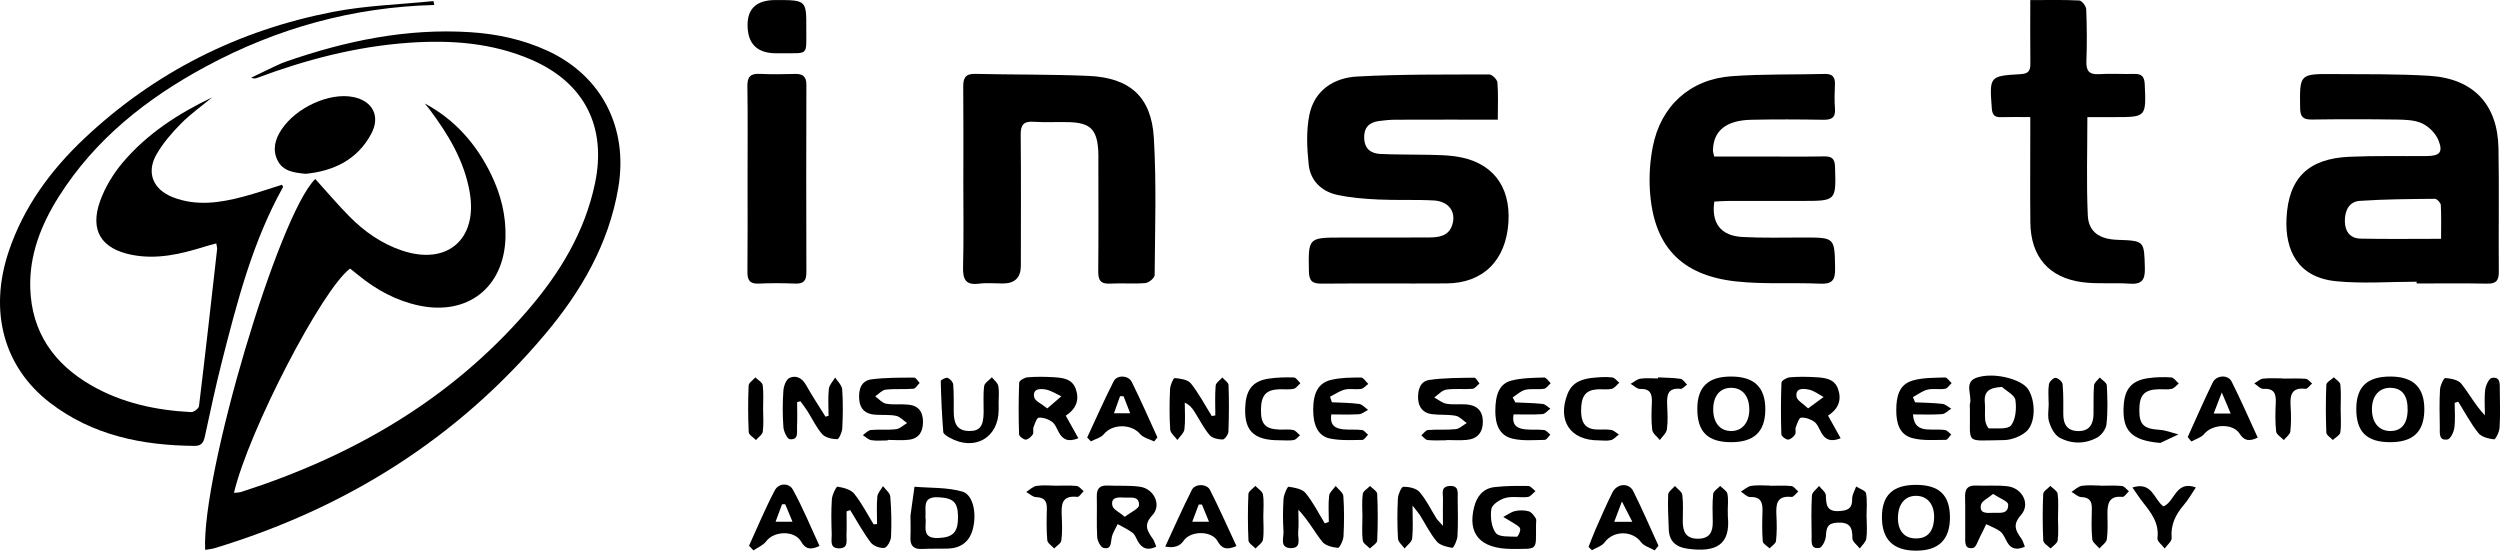 <?xml version="1.0" encoding="UTF-8"?>
<svg id="uuid-e77f675d-d0f7-4af7-b8b9-3f9352bac1dd" data-name="Capa 2" xmlns="http://www.w3.org/2000/svg" viewBox="0 0 1114.08 245.39">
  <g id="uuid-62eeaa4f-4a9a-4af2-9b68-3a8b3674627a" data-name="Capa 1">
    <g>
      <path d="m189.29,46.11c13.53,7.25,23.1,18.22,29.67,31.83,4.25,8.81,6.59,18.09,6.3,27.99-.66,22.09-16.75,34.81-38.45,30.25-10.17-2.14-19.01-6.97-27-13.47-1.27-1.04-2.57-2.05-3.8-3.03-12.52,9.25-45.28,72.52-51.74,99.94,1.17-.13,2.25-.08,3.22-.39,49.46-15.91,93.16-41.01,127.5-80.73,14.31-16.55,25.56-34.9,30.15-56.73,5.3-25.2-4.64-44.88-28.27-55.13-17.55-7.61-36.05-8.91-54.87-7.57-23.27,1.66-45.59,7.49-67.36,15.62-.75.28-1.52.49-2.7-.08,2.5-1.21,4.99-2.44,7.51-3.61,2.57-1.19,5.09-2.53,7.75-3.46,26.64-9.28,53.87-15.01,82.28-13.2,11.88.75,23.41,3.22,34.3,8.19,24.32,11.1,36.28,34.37,31.76,61.1-4.25,25.14-16.61,46.3-32.66,65.35-39.32,46.66-88.98,77.63-147.17,95.28-1.37.41-2.82.53-4.28.79-1.65-33.68,32.78-149.45,49.07-165.29,5,5.53,9.83,11.24,15.06,16.55,6.73,6.84,14.49,12.3,23.68,15.37,20.12,6.72,33.68-5.09,30.09-25.96-2.45-14.25-9.72-26.06-18.18-37.34-.59-.78-1.23-1.52-1.85-2.27Z"/>
      <path d="m193.53,2.22c-36.17.94-70.1,10.32-101.83,27.44-26.31,14.19-49.31,32.33-65.51,57.99-7.86,12.46-13.2,25.93-12.7,40.92.64,19.55,10.6,33.61,27.21,43.17,13.73,7.89,28.83,11.1,44.48,11.91,1.16.06,3.37-1.61,3.5-2.67,2.83-23.29,5.45-46.6,8.07-69.91.07-.62-.17-1.27-.36-2.6-1.93.53-3.6.95-5.25,1.46-10.57,3.32-21.27,5.84-32.42,3.63-13.65-2.7-18.8-10.93-14.08-24.03,2.2-6.12,5.81-12.07,10.02-17.06,10.86-12.86,24.79-21.86,39.91-29.09-4.67,3.87-9.67,7.41-13.92,11.7-4.06,4.1-7.94,8.62-10.83,13.58-4.78,8.2-1.67,15.82,7.31,19.28,10.48,4.04,21.02,2.44,31.44-.34,5.76-1.54,11.42-3.5,17.08-5.26.24.49.57.87.48,1.02-13.55,24.29-20.4,50.94-27.19,77.58-2.84,11.13-5.21,22.39-7.66,33.62-.57,2.63-1.54,4.17-4.53,4.14-23.34-.19-45.47-4.64-64.43-19.19C1.62,163.62-5.07,138.71,3.88,112.06c6.63-19.75,18.62-36.12,33.55-50.22C68.89,32.13,106.25,13.41,148.61,5.25c14.62-2.82,29.69-3.25,44.56-4.77.12.58.24,1.16.36,1.74Z"/>
      <path d="m1076.93,125.54c-11.98,0-24.05.95-35.91-.22-17.4-1.72-22.71-14.18-22.09-27.88.83-18.17,9.76-26.77,28.05-27.58,11.41-.5,22.86-.22,34.29-.31,5.89-.05,7.52-1.58,5.43-6.93-1.2-3.08-4.26-6.19-7.28-7.61-3.38-1.59-7.64-1.67-11.52-1.73-12.56-.19-25.12-.19-37.67-.01-3.86.05-5.16-1.14-5.22-5.11-.21-15.18-.35-15.26,14.84-15.15,14.23.1,28.5-.1,42.69.77,19.66,1.2,30.5,12.69,30.86,32.27.34,18.36,0,36.74.15,55.11.03,3.84-1.18,5.32-5.14,5.24-10.49-.2-20.99-.07-31.49-.07,0-.26,0-.52,0-.78Zm10.89-19.11c0-5.12.15-10.11-.12-15.08-.06-1-1.72-2.76-2.64-2.75-11.17.1-22.37.15-33.51.92-4.77.33-6.63,4.4-6.61,8.99.02,4.6,2.33,7.73,6.98,7.83,11.7.25,23.4.08,35.9.08Z"/>
      <path d="m667.46,53.32c-15.76,0-30.54-.03-45.32.03-2.6,0-5.23.24-7.81.61-4.34.62-6.59,3.05-6.4,7.66.19,4.73,3.03,6.8,7.19,6.99,7.29.34,14.61.21,21.91.38,3.73.09,7.5.15,11.19.64,16.42,2.19,25.06,12.92,23.98,29.54-1.11,16.9-11.29,27.03-27.59,27.13-18.55.12-37.1-.07-55.65.1-4.07.04-5.58-1.14-5.66-5.38-.29-15.16-.43-15.16,14.93-15.16,12.93,0,25.86.04,38.79-.04,4.24-.03,8.47-.63,10.09-5.41,1.99-5.87-1.42-10.72-8.2-11.08-8.22-.44-16.49-.03-24.72-.42-6.14-.29-12.35-.78-18.33-2.08-6.97-1.52-11.9-6.34-12.66-13.45-.78-7.33-1.14-15.04.3-22.18,2.2-10.88,10.83-16.52,21.2-17.09,19.61-1.07,39.3-.86,58.96-.92,1.27,0,3.53,2.23,3.64,3.56.43,5.17.17,10.4.17,16.57Z"/>
      <path d="m429.3,79.72c0-13.67.08-27.34-.05-41.01-.04-3.88.91-5.89,5.31-5.79,16.83.4,33.69.18,50.51.9,18.38.79,28.04,9.29,29.12,27.58,1.2,20.34.52,40.8.36,61.2,0,1.25-2.58,3.41-4.09,3.54-5.21.45-10.49-.06-15.71.25-4.37.26-5.38-1.62-5.34-5.62.16-16.29.07-32.58.06-48.87,0-1.69.06-3.38-.06-5.05-.63-9.22-3.65-12.15-13.04-12.42-5.24-.16-10.5.19-15.72-.16-4.43-.3-5.83,1.29-5.79,5.7.19,19.47.08,38.95.07,58.42q0,7.93-8,7.94c-3.56,0-7.16-.36-10.66.08-6,.76-7.22-1.96-7.09-7.37.33-13.1.11-26.21.11-39.32Z"/>
      <path d="m763.89,69.75c6.93,0,13.82,0,20.71,0,9.36,0,18.73.11,28.09-.05,3.45-.06,4.95.79,5.06,4.64.47,15.21.6,15.2-14.76,15.2-11.05,0-22.1-.02-33.15.01-2,0-4.01.19-5.9.29-1.37,9.62,2.92,15.23,12.46,15.76,9.15.51,18.34.23,27.52.24,13.85.02,13.64,0,13.86,13.92.08,5.11-1.38,6.88-6.62,6.65-12.52-.55-25.16.36-37.57-1.01-24.75-2.72-36.91-16.04-38.36-40.87-.37-6.29.08-12.79,1.27-18.97,3.52-18.3,16.57-30.25,35.22-31.61,13.79-1.01,27.68-.65,41.52-1,3.48-.09,4.61,1.51,4.46,4.78-.17,3.55-.25,7.13.02,10.67.32,4.11-1.56,5.03-5.29,4.97-10.67-.18-21.35-.23-32.02,0-11.26.24-16.91,4.92-17.06,13.64-.01.7.27,1.41.54,2.72Z"/>
      <path d="m930.2,52.2c0,15.06-.46,29.44.19,43.77.33,7.41,5.21,10.62,13.2,10.9,12.17.44,11.9.44,12.23,12.67.15,5.48-1.59,7.27-6.98,6.87-6.89-.51-13.92.25-20.74-.64-15.1-1.95-23.15-11.41-23.31-26.65-.14-13.29-.03-26.59-.03-39.88,0-2.04,0-4.07,0-7.06-4.62,0-8.84-.1-13.06.03-2.83.09-3.86-.96-4.08-3.87-1.07-14.36-1.16-14.49,12.99-15.31,3.68-.21,4.23-1.88,4.19-4.95-.12-9.12-.04-18.24-.04-28.04,7.76,0,14.82-.18,21.86.18,1.14.06,3.01,2.52,3.07,3.93.31,7.66.36,15.36.08,23.02-.16,4.3,1.08,6.15,5.63,5.87,5.22-.32,10.48.04,15.72-.09,3.33-.08,4.5,1.25,4.65,4.63.62,14.61.72,14.61-13.6,14.61-3.74,0-7.47,0-11.96,0Z"/>
      <path d="m333.14,79.47c0-13.67.13-27.34-.08-41.01-.06-4.16,1.3-5.74,5.47-5.54,5.23.25,10.49.18,15.73.03,3.5-.1,5.1,1.12,5.09,4.84-.08,27.9-.08,55.8,0,83.71.01,3.61-1.3,5.03-4.96,4.88-5.42-.21-10.87-.26-16.29,0-4.1.2-5.06-1.63-5.02-5.34.14-13.86.06-27.71.06-41.57Z"/>
      <path d="m136.33,77.46c-5.21-.48-10.25-1.07-12.68-6.05-2.31-4.73-1.04-9.41,1.79-13.67,6.58-9.91,21.41-16.63,31.97-14.51,8.66,1.74,12.24,8.54,8,16.45-6.21,11.56-16.75,16.51-29.08,17.77Z"/>
      <path d="m345.92,23.74q-12.79,0-12.78-12.63,0-11.09,12.45-11.09c13.73,0,13.78,0,13.72,12.71-.06,12.39,1.31,10.88-11.15,11.01-.75,0-1.49,0-2.24,0Z"/>
      <path d="m1093.88,179.54c0,3.7.34,7.45-.14,11.09-.25,1.91-1.7,4.97-3.01,5.2-4.05.7-3.44-2.87-3.48-5.36-.09-5.61-.23-11.24.09-16.83.11-1.86,1.66-5.23,2.36-5.18,2.49.17,5.77.82,7.16,2.56,3.53,4.44,6.19,9.57,10.49,14.08,0-3.82-.33-7.68.14-11.45.24-1.92,1.68-5.03,2.96-5.24,3.96-.66,3.5,2.85,3.54,5.38.08,5.61.24,11.24-.1,16.83-.11,1.86-1.81,5.25-2.46,5.17-2.46-.29-5.6-1.06-7.01-2.83-3.43-4.31-6.03-9.27-8.96-13.97l-1.57.54Z"/>
      <path d="m643.02,234.32c0-5-.07-8.44.02-11.87.07-2.41-1.18-5.68,3.03-5.89,4.2-.21,3.49,3.01,3.52,5.51.07,5.6.22,11.22-.09,16.81-.1,1.88-1.75,5.33-2.25,5.25-2.46-.38-5.52-1.09-6.99-2.84-2.97-3.53-5.04-7.83-7.53-11.78-.65-1.02-1.49-1.93-3.26-4.2,0,5.91.31,10.32-.16,14.65-.18,1.59-2.21,2.98-3.4,4.46-1.02-1.46-2.83-2.88-2.92-4.4-.35-5.96-.35-11.96-.04-17.92.1-1.87,1.6-5.2,2.44-5.2,2.46,0,5.74.66,7.2,2.35,3.02,3.48,5.05,7.81,7.54,11.77.45.71,1.11,1.29,2.89,3.3Z"/>
      <path d="m592.16,232.56c0-3.88-.29-7.78.14-11.61.17-1.55,1.9-2.93,2.92-4.38,1.2,1.5,3.31,2.93,3.42,4.51.42,5.95.38,11.96.07,17.92-.1,1.85-1.78,5.22-2.47,5.15-2.45-.24-5.63-1-7.01-2.76-3.54-4.49-6.26-9.62-10.64-14.25,0,3.3.23,6.62-.07,9.89-.26,2.76,1.76,7.38-3.4,7.23-5.02-.15-2.97-4.73-3.15-7.48-.31-4.84-.3-9.73.03-14.56.13-1.91,1.71-5.39,2.23-5.31,2.65.37,6.04.95,7.56,2.79,3.37,4.09,5.78,8.97,8.58,13.53.6-.22,1.2-.45,1.79-.67Z"/>
      <path d="m673.69,244.62c-14-.06-19.85-6.62-16.75-18.75,1.23-4.8,4.04-8.21,9.04-8.8,4.99-.58,10.06-.58,15.1-.5,1.07.02,2.12,1.49,3.18,2.29-1.14.91-2.2,2.46-3.43,2.61-3.33.4-6.9-.44-10.03.43-2.44.68-5.9,2.95-6.2,4.92-.53,3.5-.02,8.11,2.01,10.73,1.46,1.88,6.11,1.46,9.35,1.63.49.03,1.7-2.43,1.48-3.52-.21-1.01-1.82-1.8-2.92-2.53-1.49-.99-3.08-1.84-4.62-2.74,1.74-.91,3.4-2.22,5.25-2.64,1.95-.44,4.2-.42,6.11.11,1.24.35,2.31,1.87,3.1,3.1.43.67.15,1.82.14,2.76-.1,11.93,1.26,10.81-10.81,10.9Z"/>
      <path d="m820.25,195.3c-4.48,1.8-6.98.63-8.74-2.71-.87-1.65-1.63-3.65-3.03-4.66-1.62-1.16-3.94-1.95-5.88-1.81-.89.07-1.75,2.67-2.32,4.24-.37,1.01.19,2.47-.35,3.28-.7,1.05-2.09,2.29-3.15,2.26-1.05-.03-2.93-1.5-2.96-2.39-.23-7.67-.24-15.35.06-23.01.03-.87,2.33-2.23,3.66-2.35,3.72-.33,7.49-.28,11.22-.07,4.14.23,8.64.5,10.32,5.21,1.68,4.72.37,8.86-4.45,11.91,1.85,3.32,3.62,6.49,5.63,10.09Zm-14.51-13.3c2.99-2.2,4.95-3.64,6.92-5.08-2.18-1.15-4.26-2.84-6.58-3.3-2.27-.45-6.03-.96-5.5,3.13.21,1.67,2.86,3.02,5.16,5.25Z"/>
      <path d="m480.55,195.3c-4.48,1.79-6.98.64-8.74-2.71-.87-1.65-1.63-3.65-3.03-4.66-1.62-1.16-3.94-1.95-5.88-1.81-.89.07-1.75,2.67-2.33,4.23-.37,1.01.18,2.47-.35,3.28-.7,1.05-2.08,2.3-3.14,2.27-1.05-.03-2.93-1.5-2.96-2.39-.23-7.67-.24-15.35.06-23.01.03-.87,2.32-2.23,3.65-2.35,3.72-.33,7.49-.28,11.22-.08,4.14.23,8.63.5,10.33,5.21,1.71,4.73.35,8.85-4.44,11.95,1.84,3.3,3.6,6.46,5.61,10.06Zm-13.84-13.3c2.65-2.28,4.45-3.84,6.26-5.4-2.29-1.05-4.5-2.55-6.9-3.01-2.43-.46-6.03-.52-5.18,3.46.35,1.67,3.19,2.82,5.82,4.95Z"/>
      <path d="m853.8,216.07c10.35,0,15.11,4.52,15.16,14.39.05,10.08-5.07,15.04-15.41,14.93-9.96-.1-14.88-5.03-14.9-14.91-.03-9.76,4.86-14.41,15.15-14.41Zm-8.01,14.07c-.24,5.99,2.49,9.55,7.48,9.79,5.52.26,8.46-2.9,8.63-9.26.15-5.79-2.85-9.54-7.76-9.71-4.92-.17-8.12,3.35-8.34,9.18Z"/>
      <path d="m377.26,227.88c0,3.52.12,7.04-.04,10.55-.11,2.39.98,5.85-3.15,5.93-4.58.09-3.35-3.66-3.43-6.18-.17-5.24-.29-10.5.07-15.72.14-2.02,1.95-5.69,2.5-5.6,2.63.44,5.9,1.25,7.44,3.14,3.37,4.17,5.83,9.07,8.66,13.67.51-.05,1.02-.1,1.53-.15,0-4.07-.25-8.16.12-12.2.15-1.63,1.65-3.13,2.54-4.69,1.13,1.54,3.1,3.02,3.24,4.65.49,5.96.61,11.98.33,17.95-.08,1.78-1.75,4.76-2.97,4.92-1.94.25-4.9-.84-6.07-2.39-3.41-4.55-6.15-9.6-9.16-14.46-.53.19-1.07.39-1.6.58Z"/>
      <path d="m771.42,197.05c-10.49-.01-15.12-4.67-15.04-15.1.08-9.56,4.86-14.11,14.87-14.15,10.51-.05,15.51,4.76,15.43,14.83-.08,9.76-5.03,14.44-15.26,14.42Zm8.12-14.59c0-5.88-3.01-9.56-7.9-9.64-5.01-.08-8.07,3.4-8.18,9.31-.11,6.18,3.02,10.02,8.14,9.95,4.84-.06,7.94-3.82,7.95-9.62Z"/>
      <path d="m902.36,243.62c-3.5,1.55-6.05,1.21-7.89-2-.93-1.62-1.62-3.6-3-4.7-1.83-1.47-4.22-2.24-6.36-3.31-.87,1.8-1.69,3.63-2.64,5.39-.99,1.84-1.85,4.94-3.19,5.19-4.05.73-3.47-2.83-3.51-5.33-.08-5.8.1-11.61-.07-17.41-.1-3.54,1.16-5.22,4.84-5.07,4.67.19,9.4-.22,14.02.31,6.65.76,10.4,7.94,6.07,12.81-3.9,4.37-2.37,6.98.13,10.48.71.99,1.01,2.28,1.59,3.64Zm-14.17-23.51c-2.27,1.93-4.98,3.09-5.38,4.8-.92,3.93,2.49,3.77,5.05,3.62,2.91-.17,7.2,1,7.05-3.7-.05-1.43-3.77-2.75-6.72-4.72Z"/>
      <path d="m1065.13,197.05c-10.52,0-15.18-4.66-15.09-15.04.09-9.76,4.98-14.28,15.38-14.21,10.11.07,15.02,4.93,14.94,14.78-.08,9.83-4.98,14.48-15.23,14.47Zm7.79-14.28c.1-6.38-2.36-9.72-7.34-9.94-5.22-.24-8.59,3.52-8.57,9.55.02,5.88,3.01,9.54,7.9,9.69,5.11.16,7.91-3.09,8.01-9.29Z"/>
      <path d="m515.27,243.6c-3.8,1.87-6.34.89-8.2-2.39-.74-1.3-1.26-2.92-2.36-3.77-2.02-1.54-4.4-2.61-6.63-3.88-.91,1.95-2.18,3.82-2.64,5.87-.53,2.34-.04,5.55-3.62,4.76-1.29-.28-2.77-3.09-2.87-4.82-.35-5.95-.02-11.94-.18-17.91-.1-3.5,1.09-5.26,4.8-5.08,4.84.24,9.75-.16,14.51.54,6.23.91,9.67,8.18,5.49,12.64-4.05,4.32-2.35,6.99.11,10.48.71,1,1.03,2.27,1.59,3.56Zm-14.02-13.29c2.8-2.17,6.29-3.62,6.34-5.17.13-4.41-4.03-3.2-6.73-3.4-2.57-.19-5.97-.27-5.14,3.61.36,1.69,3.09,2.87,5.53,4.96Z"/>
      <path d="m405.74,230.29c0-.19-.02-.38,0-.56.59-4.27,1.19-8.55,1.78-12.82,7.13.6,14.55.2,21.3,2.15,4.99,1.44,6.58,10.09,4.59,17.11-1.58,5.56-5.57,8.2-11.27,8.31-3.74.08-7.49-.04-11.22.16-3.93.2-5.4-1.6-5.2-5.37.15-2.98.03-5.98.02-8.98Zm6.66.27c.72,3.65-2.21,9.5,5.73,9.19,6.51-.25,8.84-2.5,8.79-9.44-.05-6.62-2.16-8.38-8.79-8.72-7.46-.38-5.3,4.89-5.73,8.97Z"/>
      <path d="m541.59,185.14c0-4.43-.23-8.88.14-13.27.11-1.3,1.94-2.44,2.98-3.66.96,1.13,2.72,2.23,2.76,3.39.25,6.92.23,13.85-.05,20.77-.05,1.26-1.68,3.49-2.56,3.49-1.99-.01-4.66-.57-5.81-1.95-2.63-3.12-4.49-6.88-6.7-10.36-.95-1.5-1.99-2.96-4.38-4.15,0,3.97.32,7.99-.15,11.9-.2,1.7-2.04,3.2-3.14,4.78-1.12-1.56-3.1-3.07-3.21-4.7-.39-5.97-.32-11.99-.06-17.97.08-1.76,1.48-4.98,2.05-4.93,2.51.22,5.85.66,7.21,2.36,3.58,4.48,6.28,9.66,9.33,14.56.53-.09,1.06-.19,1.58-.28Z"/>
      <path d="m877.84,181.72c0-.56-.13-1.16.02-1.68,1.13-3.92-2.89-9.71,2.96-11.73,7.67-2.64,20.05.65,22.97,5.12,3.43,5.24,3.46,15.17-.87,18.92-2.56,2.21-6.61,3.74-10,3.77-17.88.17-14.72,2.34-15.07-14.4Zm14.3-9.3c-5.64.35-8.13,1.92-7.63,7.07.25,2.59-.12,5.24.16,7.82.14,1.3,1.14,3.6,1.71,3.59,3.41-.06,8.41.53,9.85-1.37,2.09-2.77,2.45-7.6,1.89-11.3-.33-2.19-3.88-3.89-5.97-5.8Z"/>
      <path d="m644.58,196.2c-2.8,0-5.63.19-8.4-.1-.99-.1-1.86-1.37-2.79-2.11,1-.83,1.95-2.29,3.01-2.37,4.09-.32,8.25.06,12.32-.38,1.72-.19,3.28-1.78,4.91-2.73-1.65-1.12-3.18-2.9-4.97-3.24-3.46-.65-7.1-.25-10.6-.71-3.83-.5-5.93-3.03-6.11-6.9-.17-3.84.9-7.76,4.99-8.35,6.6-.95,13.35-.89,20.05-1,.76-.01,1.54,1.68,2.31,2.58-1.02.83-1.99,2.29-3.07,2.38-3.9.32-7.9-.21-11.75.36-1.91.29-3.57,2.27-5.34,3.49,1.8.97,3.5,2.45,5.41,2.79,2.91.51,5.97.09,8.95.31,4.59.33,7.24,2.79,7.31,7.54.07,4.88-2.35,7.83-7.24,8.28-2.96.27-5.98.05-8.97.05,0,.03,0,.06,0,.09Z"/>
      <path d="m355.23,179.15c0,3.65.13,7.3-.05,10.94-.11,2.39.86,6.06-3.2,5.64-1.18-.12-2.73-3.45-2.87-5.39-.4-5.39-.38-10.85-.01-16.25.14-2.02,1.21-4.99,2.71-5.68,2.91-1.34,5.61,0,7.38,3.15,2.7,4.81,5.76,9.42,8.67,14.11.46-.12.91-.24,1.37-.36,0-4.01-.3-8.04.13-12,.19-1.78,1.84-3.4,2.82-5.09,1.09,1.76,3,3.47,3.13,5.3.41,5.77.32,11.59.03,17.37-.09,1.74-1.5,4.86-2.25,4.84-2.29-.05-5.28-.68-6.68-2.25-2.69-3.03-4.43-6.89-6.63-10.36-.94-1.48-2.05-2.86-3.08-4.29-.49.11-.99.22-1.48.33Z"/>
      <path d="m395.59,196.26c-2.43,0-4.91.27-7.28-.1-1.36-.21-2.55-1.47-3.82-2.25,1.22-.8,2.38-2.19,3.66-2.3,3.71-.34,7.51.11,11.2-.35,1.71-.21,3.25-1.79,4.87-2.74-1.64-1.12-3.15-2.86-4.94-3.22-3.08-.62-6.33-.26-9.5-.51-4.09-.32-6.56-2.48-6.89-6.72-.34-4.33.72-8.39,5.49-9.02,6.26-.83,12.65-.74,18.98-.78.82,0,1.65,1.55,2.48,2.38-.94.9-1.82,2.51-2.83,2.59-4.09.34-8.25-.07-12.32.4-1.65.19-3.12,1.93-4.68,2.97,1.6,1.14,3.08,2.96,4.82,3.28,3.27.59,6.73.09,10.06.44,4.44.46,6.42,3.19,6.42,7.67,0,4.37-1.77,7.37-6.19,7.95-3.12.41-6.34.08-9.52.08,0,.08,0,.17,0,.25Z"/>
      <path d="m831.83,230.48c0,3.19.33,6.42-.14,9.54-.23,1.58-1.89,2.94-2.91,4.4-1.16-1.52-3.31-3.04-3.3-4.55.05-4.8-1.05-7.21-6.6-6.97-4.58.2-4.98,2.34-5.2,5.99-.11,1.89-1.64,5.06-2.92,5.28-4.08.68-3.4-2.94-3.44-5.41-.09-6-.23-12.01.14-17.98.09-1.46,2.07-2.81,3.17-4.21,1.06,1.39,2.98,2.74,3.03,4.17.15,4.15.27,7.35,5.95,7.01,3.94-.23,5.88-1.22,5.78-5.49-.04-1.8,1.14-3.64,1.77-5.46,1.54,1,4.19,1.8,4.41,3.04.61,3.45.21,7.08.21,10.65h.03Z"/>
      <path d="m675.29,179.33c4.06.2,8.15.24,12.18.68,1.2.13,2.27,1.36,3.41,2.09-1.17.85-2.29,2.35-3.51,2.44-4.24.3-8.51.12-12.87.12-.89,5.03,1.81,6.31,5.22,6.67,2.78.29,5.62-.02,8.39.31.99.12,1.84,1.33,2.76,2.04-.82.82-1.64,2.33-2.47,2.34-4.84.07-9.86.55-14.47-.57-5.92-1.44-7.58-6.54-7.57-12.29.01-7.72,1.98-12.3,7.35-13.62,4.64-1.14,9.59-1.17,14.42-1.32.94-.03,1.94,1.65,2.91,2.54-.98.87-1.88,2.33-2.97,2.49-2.75.42-5.69-.17-8.36.46-2.03.48-3.75,2.22-5.61,3.4.4.74.8,1.47,1.2,2.21Z"/>
      <path d="m593.54,179.27c4.05.21,8.12.2,12.12.74,1.43.19,2.67,1.72,4,2.63-1.34.68-2.66,1.86-4.04,1.95-4.06.26-8.14.09-12.34.09-.78,4.95,1.88,6.27,5.27,6.63,2.78.29,5.62-.02,8.39.32.97.12,1.81,1.37,2.71,2.1-.84.81-1.68,2.3-2.52,2.31-4.84.04-9.8.35-14.48-.62-5.22-1.09-7.5-5.88-7.45-12.96.05-7.48,2.31-11.82,8.02-13.18,4.29-1.03,8.87-1.04,13.32-1.04,1.07,0,2.15,1.85,3.22,2.85-1.08.77-2.08,2.04-3.24,2.22-2.38.37-4.95-.25-7.25.31-2.31.57-4.39,2.08-6.57,3.17.28.83.55,1.65.83,2.48Z"/>
      <path d="m853.44,179.29c4.05.2,8.13.23,12.15.69,1.38.16,2.63,1.4,3.95,2.14-1.36.85-2.68,2.32-4.1,2.43-4.16.33-8.37.12-12.96.12.36,5.14,2.92,6.48,6.38,6.7,2.61.17,5.25-.08,7.83.24,1.01.13,1.9,1.29,2.84,1.98-.8.84-1.59,2.41-2.39,2.42-5.01,0-10.24.48-14.97-.79-5.88-1.57-7.16-6.9-7.13-12.58.04-5.81,1.14-11.3,7.33-13.07,4.56-1.31,9.57-1.2,14.39-1.36.96-.03,1.96,1.63,2.95,2.52-.97.89-1.85,2.36-2.94,2.54-2.56.41-5.32-.24-7.8.36-2.3.56-4.35,2.18-6.51,3.33.32.78.65,1.56.97,2.34Z"/>
      <path d="m769.99,227.86c0,.75-.06,1.5,0,2.25,1.22,12.48-4.97,16.28-18.17,14.38-4.83-.69-7.95-3.23-8.15-8.42-.2-5.23-.5-10.48-.28-15.7.06-1.3,1.95-2.53,3.01-3.79,1.15,1.32,3.12,2.54,3.3,3.99.48,3.88.2,7.85.2,11.78,0,4.49,1.34,7.69,6.66,7.72,5.26.02,6.78-2.94,6.7-7.57-.07-4.12-.24-8.27.18-12.35.13-1.29,2.02-2.4,3.11-3.59,1.13,1.15,2.96,2.15,3.23,3.48.52,2.51.15,5.21.15,7.84h.05Z"/>
      <path d="m484.48,194.97c3.91-8.38,7.63-16.86,11.83-25.1,1.46-2.87,6.52-2.69,8,.27,4.06,8.14,7.67,16.49,11.47,24.76-.49.61-.98,1.22-1.47,1.82-2.11-1.06-4.81-1.63-6.21-3.29-3.91-4.63-12.41-4.63-16.19.05-1.28,1.59-3.82,2.16-5.78,3.19-.55-.57-1.1-1.14-1.65-1.71Zm16.23-18.39c-.53,0-1.05-.01-1.58-.02-.82,2.32-1.65,4.63-2.7,7.59h7.21c-1.16-2.99-2.05-5.28-2.94-7.57Z"/>
      <path d="m974.9,194.78c3.71-8.14,7.25-16.35,11.19-24.38,1.6-3.25,6.79-3.53,8.36-.43,4.11,8.14,7.74,16.53,11.67,25.05-3.81,1.79-6.04,1.45-8.09-1.79-3-4.73-12.18-4.27-15.75.14-1.3,1.61-3.79,2.27-5.74,3.37-.55-.66-1.09-1.31-1.64-1.97Zm15.2-19.87c-1.56,4.04-2.48,6.44-3.61,9.36h7.57c-1.29-3.05-2.29-5.41-3.96-9.36Z"/>
      <path d="m737.37,245.28c-2.07-1.2-4.79-1.93-6.09-3.7-3.88-5.27-12.32-5.23-16.21.12-1.21,1.66-3.74,2.35-5.66,3.49-.5-.49-1-.98-1.5-1.46,1.05-2.64,2.01-5.33,3.16-7.93,2.42-5.47,4.79-10.97,7.46-16.32,2.04-4.08,7.36-4.48,9.31-.59,3.99,7.98,7.51,16.19,11.22,24.3-.56.69-1.12,1.39-1.69,2.08Zm-9.96-12.76c-1.69-3.29-2.83-5.53-4.63-9.05-1.44,3.82-2.31,6.11-3.42,9.05h8.05Z"/>
      <path d="m445.03,179.87c0,.94,0,1.87,0,2.81-.02,12.44-10.79,18.56-21.84,12.36-1.11-.62-2.77-1.59-2.84-2.51-.6-7.56-.95-15.14-1.12-22.72-.01-.5,2.27-1.71,3.05-1.42,1.09.41,2.41,1.86,2.5,2.96.33,4.1.19,8.23.24,12.35.06,4.56,1.19,8.28,6.77,8.37,4.77.08,6.47-2.05,6.55-8.23.05-3.93-.27-7.91.23-11.78.18-1.43,2.24-2.62,3.44-3.92,1,1.28,2.6,2.45,2.86,3.86.47,2.54.13,5.22.13,7.84h.03Z"/>
      <path d="m551,243.35c-4.49,1.92-6.59,1.08-8.43-2.22-2.67-4.78-12.09-4.68-15.14-.12q-2.46,3.67-8.17,2.57c3.99-8.58,7.7-17.04,11.87-25.28,1.43-2.82,6.63-2.81,8.08.03,4.12,8.1,7.79,16.43,11.8,25.03Zm-12.24-10.86c-1.32-3.22-2.23-5.44-3.14-7.65l-1.41-.02c-.88,2.34-1.77,4.68-2.9,7.67h7.45Z"/>
      <path d="m912.93,179.66c0-2.8-.3-5.65.14-8.39.19-1.16,1.95-2.92,2.95-2.88,1.13.04,3.04,1.71,3.14,2.8.41,4.45.31,8.95.31,13.44,0,4.72,2.03,7.55,6.98,7.47,4.79-.08,6.39-3.22,6.49-7.46.1-4.3-.12-8.61.22-12.88.1-1.24,1.66-2.37,2.55-3.54,1.11,1.17,3.1,2.3,3.16,3.53.3,5.77.46,11.6-.15,17.32-.23,2.16-2.26,4.9-4.23,5.96-5.37,2.89-11.38,2.89-16.68,0-2.22-1.21-3.86-4.39-4.66-7.01-.79-2.56-.17-5.55-.17-8.35-.02,0-.03,0-.05,0Z"/>
      <path d="m333.79,243.2c3.79-8.27,7.26-16.71,11.51-24.74,1.75-3.3,6.33-3.32,7.99-.32,4.47,8.07,7.98,16.68,11.91,25.15-4.12,1.94-6.32,1.38-8.22-1.97-2.86-5.04-12.1-4.77-15.52-.12-1.32,1.79-3.76,2.74-5.69,4.08-.66-.69-1.32-1.38-1.98-2.08Zm19.37-10.7c-1.37-3.3-2.3-5.54-3.23-7.79-.47,0-.95,0-1.42.01-.88,2.37-1.77,4.74-2.9,7.78h7.55Z"/>
      <path d="m962.71,197.39c-12.92-1.11-17.19-5.44-16.3-17.09.53-7.02,3.59-10.63,10.57-11.73,3.48-.55,7.1-.61,10.62-.38,1.16.08,2.21,1.77,3.32,2.72-1.04.82-1.97,2.1-3.14,2.37-1.78.42-3.72.13-5.59.17-6.62.14-8.85,2.51-8.84,9.41,0,6.45,2.07,8.24,8.94,8.67,2.86.18,5.66,1.33,8.49,2.04-2.69,1.27-5.37,2.54-8.06,3.81Z"/>
      <path d="m570.39,196.2c-12.1.09-16.42-4.53-15.36-16.29.6-6.7,3.66-10.19,10.4-11.19,3.68-.54,7.46-.64,11.17-.51,1,.04,1.93,1.67,2.9,2.57-1,.87-1.88,2.24-3.01,2.49-1.97.43-4.09.13-6.15.19-6.18.18-8.37,2.6-8.42,9.26-.05,6.33,1.97,8.48,8.22,8.71,2.06.08,4.17-.22,6.15.19,1.13.23,2.03,1.54,3.04,2.36-.92.74-1.77,1.94-2.79,2.12-2,.34-4.1.1-6.16.1Z"/>
      <path d="m712.3,196.24c-12.57,0-18.39-8.83-13.77-20.64,2.21-5.65,6.94-6.86,12.14-7.32,2.59-.23,5.24-.39,7.81-.08,1.12.14,2.09,1.54,3.13,2.36-1.11.94-2.1,2.43-3.35,2.71-2.14.47-4.46.07-6.69.25-5.06.4-6.97,3.1-6.98,9.46,0,4.65,1.33,8.16,6.73,8.41,2.24.1,4.51-.15,6.7.21,1.21.2,2.27,1.32,3.4,2.02-1.17.87-2.24,2.19-3.55,2.51-1.76.44-3.7.11-5.57.11Z"/>
      <path d="m936.07,216.46c3.18,0,6.38-.21,9.52.11,1.11.11,2.09,1.53,3.13,2.36-.98.88-2.04,2.59-2.91,2.5-6.09-.61-6.71,3.13-6.66,7.69.04,3.74.24,7.52-.28,11.19-.21,1.49-2.15,2.74-3.3,4.09-1.12-1.37-3.05-2.66-3.2-4.13-.44-4.45-.29-8.96-.18-13.45.09-3.39-.97-5.21-4.74-5.31-1.46-.04-2.88-1.51-4.32-2.32,1.51-.93,2.93-2.42,4.54-2.68,2.73-.45,5.59-.12,8.39-.12,0,.02,0,.04,0,.06Z"/>
      <path d="m470.26,216.45c3.18,0,6.37-.21,9.52.11,1.12.11,2.1,1.51,3.15,2.32-.95.89-2,2.65-2.83,2.55-7.32-.85-7.15,3.82-6.94,8.81.15,3.54.28,7.14-.19,10.63-.18,1.3-2.09,2.36-3.21,3.54-1.07-1.22-2.95-2.37-3.06-3.67-.4-4.64-.31-9.33-.19-14,.09-3.47-1.16-5.1-4.84-5.21-1.47-.04-2.9-1.49-4.35-2.3,1.51-.94,2.92-2.43,4.54-2.69,2.73-.45,5.59-.12,8.39-.12,0,.01,0,.03,0,.04Z"/>
      <path d="m950.28,217.24c8.86-2.79,9.53,5.34,13.81,8.41,5.12-1.96,5.41-11.77,14.46-8.43-1.86,2.74-3.36,5.45-5.33,7.75-3.68,4.29-5.97,8.83-5.46,14.75.13,1.47-2.01,3.13-3.11,4.71-1.14-1.53-3.39-3.21-3.22-4.57.86-6.76-2.82-11.37-6.55-16.1-1.48-1.88-2.77-3.9-4.6-6.51Z"/>
      <path d="m788.81,216.48c3.17,0,6.36-.21,9.5.12,1.09.12,2.04,1.58,3.06,2.42-1,.85-2.09,2.53-3,2.43-6.89-.72-6.97,3.55-6.73,8.44.18,3.72.21,7.48-.19,11.17-.13,1.19-1.86,2.21-2.86,3.31-1.06-1.04-2.96-2.01-3.05-3.12-.36-4.44-.26-8.93-.12-13.4.12-3.9-.69-6.52-5.48-6.35-1.36.05-2.78-1.57-4.17-2.42,1.55-.89,3.01-2.31,4.65-2.57,2.73-.43,5.58-.12,8.38-.12,0,.02,0,.05,0,.07Z"/>
      <path d="m738.87,168.17c3.36.18,6.74.16,10.05.65,1.07.16,1.94,1.66,2.9,2.55-.97.67-2,2-2.9,1.91-6-.6-6.16,3.11-5.97,7.43.16,3.54.37,7.15-.13,10.63-.24,1.7-2.04,3.18-3.14,4.76-1.18-1.51-3.19-2.91-3.39-4.54-.5-4.05-.32-8.21-.16-12.31.15-3.78-.76-6.08-5.23-5.92-1.38.05-2.82-1.47-4.23-2.28,1.45-.8,2.82-2.07,4.35-2.3,2.56-.38,5.21-.1,7.83-.1,0-.15,0-.3,0-.46Z"/>
      <path d="m1017.46,168.71c3.36,0,6.73-.16,10.07.1.98.08,1.87,1.36,2.81,2.09-.98.83-2.05,2.47-2.92,2.37-6.39-.74-6.96,2.95-6.65,7.85.24,3.72.29,7.49-.13,11.18-.16,1.36-1.89,2.54-2.91,3.8-1.19-1.27-3.26-2.45-3.41-3.84-.47-4.24-.36-8.58-.16-12.86.19-4.06-.81-6.41-5.54-6.11-1.29.08-2.69-1.57-4.04-2.43,1.31-.74,2.57-1.97,3.95-2.13,2.95-.33,5.96-.1,8.95-.1,0,.02,0,.05,0,.07Z"/>
      <path d="m562.98,230.43c0,3.36.34,6.76-.16,10.04-.22,1.45-2.16,2.65-3.32,3.96-1.1-1.19-3.1-2.35-3.15-3.59-.31-6.88-.32-13.79-.02-20.68.05-1.25,2.02-2.41,3.1-3.62,1.19,1.27,3.17,2.42,3.39,3.85.51,3.28.16,6.69.15,10.04Z"/>
      <path d="m1043.08,182.6c0,3.37.32,6.79-.16,10.09-.18,1.26-2.17,2.27-3.34,3.39-1.01-1.09-2.85-2.15-2.89-3.27-.27-7.11-.3-14.23,0-21.34.05-1.16,2.18-2.22,3.35-3.33,1.01,1.07,2.79,2.07,2.9,3.24.38,3.71.14,7.48.13,11.22Z"/>
      <path d="m607.14,230.21c0-3.37-.31-6.79.16-10.09.19-1.31,2.11-2.38,3.24-3.56,1.11,1.18,3.14,2.32,3.19,3.55.31,6.92.31,13.86-.01,20.78-.06,1.23-2.11,2.36-3.24,3.54-1.11-1.18-3.02-2.26-3.19-3.56-.45-3.5-.15-7.1-.15-10.66Z"/>
      <path d="m917.11,230.75c0,3.37.31,6.79-.15,10.09-.18,1.32-2.06,2.4-3.16,3.58-1.14-1.17-3.2-2.3-3.26-3.53-.32-6.92-.33-13.86-.02-20.78.05-1.23,2.07-2.38,3.18-3.57,1.14,1.17,3.08,2.24,3.25,3.54.46,3.5.16,7.1.17,10.66Z"/>
      <path d="m340.07,182.29c0,3.36.3,6.76-.15,10.07-.18,1.35-1.98,2.49-3.04,3.73-1.13-1.17-3.18-2.29-3.23-3.51-.32-6.9-.33-13.82-.04-20.72.05-1.27,1.95-2.46,3-3.68,1.15,1.16,3.11,2.21,3.28,3.49.46,3.49.16,7.08.17,10.62Z"/>
    </g>
  </g>
</svg>